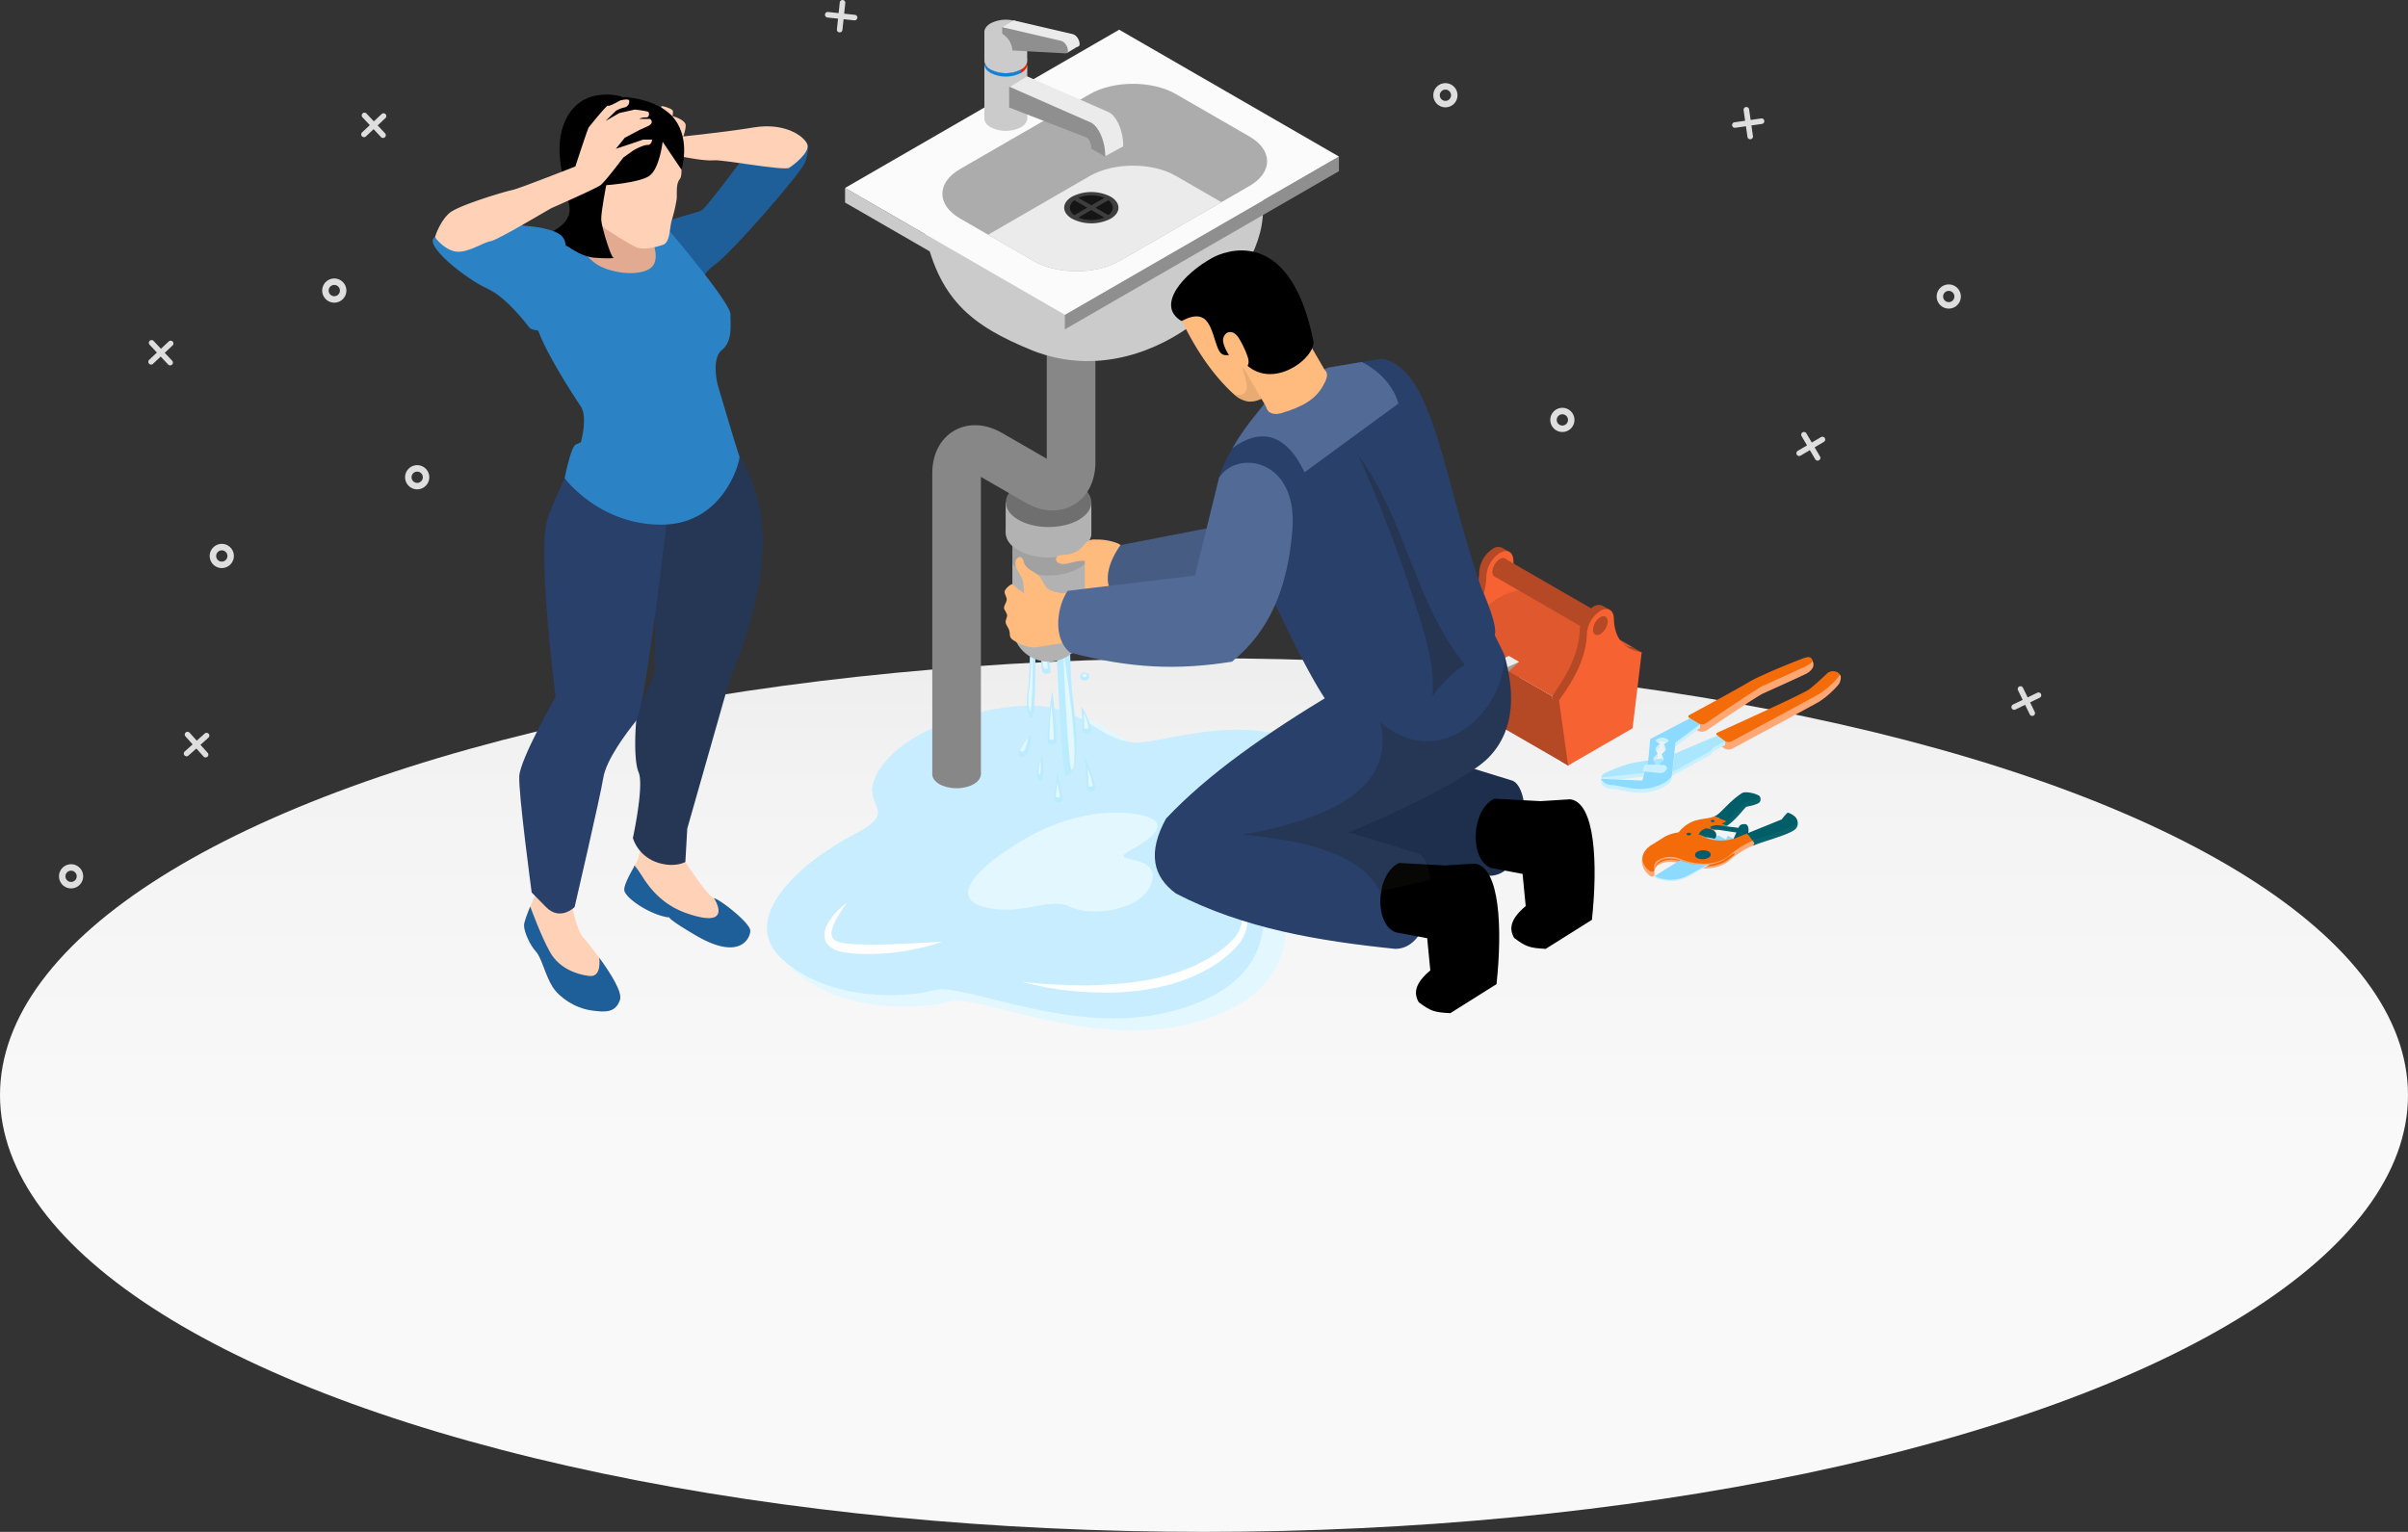 <svg xmlns="http://www.w3.org/2000/svg" xmlns:xlink="http://www.w3.org/1999/xlink" width="825.692" height="525.428" viewBox="0 0 825.692 525.428"><rect x="0" y="0" width="825.692" height="525.428" fill="#333333" stroke="none"/><defs><style>.a{fill:url(#a);}.b{fill:#b54825;}.c{fill:#f66232;}.d{fill:#e0592e;}.e{fill:#9d9d9c;}.f{fill:#878787;}.g{fill:#b2b2b2;}.h{fill:#c6c6c6;}.i{fill:#ededed;}.j{fill:#ffbb7d;}.k{fill:#e3f7ff;}.l{fill:#c7edff;}.m{fill:#fff;}.n{fill:#bbebff;}.ae,.o{opacity:0.1;}.p{fill:#706f6f;}.q{fill:#465c82;}.r{fill:#cbcbcb;}.s{fill:#8f8f8f;}.t{fill:#fbfbfb;}.u{fill:#acacac;}.v{fill:#ebebeb;}.w{fill:#e52205;}.x{fill:#3f3e3e;}.y{fill:#151515;}.z{fill:#1282d7;}.aa{fill:#1e2e4d;}.ab{fill:#29406a;}.ac,.ae,.af{fill:#1d1d1b;}.ac{opacity:0.3;}.ad{fill:#516a96;}.af{opacity:0.25;}.ag{fill:#005e69;}.ah{fill:#8cdaff;}.ai{fill:#ffa875;}.aj{fill:#09636f;}.ak{fill:#f46c0a;}.al{fill:#c9f0ff;}.am{fill:#abe6ff;}.an{fill:#1e5f99;}.ao{fill:#ffd1b6;}.ap{fill:#263756;}.aq{fill:#2b83c6;}.ar{fill:#e2ab91;}.as{fill:#dedede;}</style><linearGradient id="a" x1="0.5" y1="-0.227" x2="0.5" y2="0.559" gradientUnits="objectBoundingBox"><stop offset="0" stop-color="#e5e5e5"/><stop offset="0.476" stop-color="#f3f3f3"/><stop offset="1" stop-color="#f9f9f9"/></linearGradient></defs><g transform="translate(-547 -246.243)"><ellipse class="a" cx="412.846" cy="149.822" rx="412.846" ry="149.822" transform="translate(547 472.027)"/><g transform="translate(810 253)"><g transform="translate(234.679 180.844)"><path class="b" d="M308.64,64.054c.05.027.1.058.146.088l2.241,1.291-.953,1.656v0c.242,6.979,3.59,10.508,9.543,11.565l2.444,1.411-1.776,3.082-1.13-.653-2.667,22.188-19.651,14.167-2.444-1.41L291.26,95.031c5.953-7.933,9.3-15.323,9.543-22.587a10.25,10.25,0,0,1,4.635-8.029,3.349,3.349,0,0,1,3.132-.392l0-.008Z" transform="translate(-291.26 -63.788)"/><g transform="translate(2.444 1.408)"><path class="c" d="M306.074,64.788c2.56-1.48,4.635-.281,4.635,2.675.246,6.983,3.594,10.508,9.543,11.565l-3.128,26.027-22.1,12.756L291.9,95.4c5.953-7.933,9.3-15.323,9.543-22.587A10.237,10.237,0,0,1,306.074,64.788Z" transform="translate(-291.896 -64.154)"/><path class="b" d="M294.933,69.476c0,1.6,1.122,2.248,2.506,1.449a5.538,5.538,0,0,0,2.51-4.343c0-1.6-1.122-2.248-2.51-1.449A5.544,5.544,0,0,0,294.933,69.476Z" transform="translate(-283.261 -62.343)"/></g><path class="b" d="M291.9,72.284l.686,21,36.892,21.3L323.9,90.761Z" transform="translate(-289.451 -39.63)"/><path class="d" d="M320.252,69.016C308.811,64.243,299.959,72.8,291.9,85.389l32,18.479c9.532-11.561,19.013-19.148,28.356-16.373Z" transform="translate(-289.452 -52.735)"/><path class="b" d="M294.933,69.476c0,1.6,1.122,2.248,2.506,1.449a5.538,5.538,0,0,0,2.51-4.343c0-1.6-1.122-2.248-2.51-1.449A5.544,5.544,0,0,0,294.933,69.476Z" transform="translate(-280.816 -60.935)"/><rect class="b" width="7.093" height="39.777" transform="matrix(0.5, -0.866, 0.866, 0.5, 14.85, 10.166)"/><g transform="translate(34.448 19.888)"><path class="b" d="M317.6,69.23c.05.027.1.054.146.085l2.241,1.3-.953,1.656h0c.242,6.983,3.59,10.508,9.543,11.568l2.448,1.41-1.78,3.082-1.13-.653-2.667,22.188L305.8,124.028l-2.444-1.411-3.132-22.41c5.953-7.933,9.3-15.323,9.543-22.587a10.25,10.25,0,0,1,4.635-8.029,3.338,3.338,0,0,1,3.132-.392l0-.008Z" transform="translate(-300.223 -68.963)"/><g transform="translate(2.444 1.407)"><path class="c" d="M315.037,69.96c2.56-1.476,4.635-.277,4.635,2.679.246,6.979,3.594,10.508,9.547,11.565l-3.132,26.027-22.1,12.756-3.132-22.41c5.953-7.933,9.3-15.323,9.543-22.587A10.25,10.25,0,0,1,315.037,69.96Z" transform="translate(-300.859 -69.329)"/><path class="b" d="M303.9,74.651c0,1.6,1.122,2.248,2.506,1.449a5.538,5.538,0,0,0,2.51-4.343c0-1.6-1.122-2.248-2.51-1.449A5.544,5.544,0,0,0,303.9,74.651Z" transform="translate(-292.224 -67.517)"/></g></g><path class="e" d="M299.619,73.514l-4.352,3.931V75.479Z" transform="translate(-279.866 -36.133)"/><g transform="translate(15.962 41.007)"><path class="f" d="M297.084,74.763l.789,5.027-1.93-4.758Z" transform="translate(-293.907 -73.587)"/><path class="f" d="M296.554,74.457l.789,5.027-1.931-4.758Z" transform="translate(-295.413 -74.457)"/><path class="g" d="M297.344,79.285l2.036,1.176-1.93-4.758-2.036-1.176Z" transform="translate(-295.413 -74.259)"/></g><g transform="translate(15.401 37.38)"><path class="e" d="M300.524,74.048l-4.352,3.931V76.013Z" transform="translate(-292.697 -71.995)"/><path class="h" d="M295.267,75.991l3.475,2.053V76.078l-3.475-2.053Z" transform="translate(-295.267 -72.06)"/><path class="i" d="M298.742,77.532l4.352-1.965-3.475-2.053-4.352,1.965Z" transform="translate(-295.267 -73.514)"/></g></g><path class="j" d="M270.517,64.126a1.905,1.905,0,0,1,2.513,2.214q.225,4.295.45,8.594a4.319,4.319,0,0,1-.454,2.713A4.1,4.1,0,0,1,270.447,79a38.665,38.665,0,0,1-11.361.872q-.68-5.771-1.357-11.545a2.805,2.805,0,0,1,.411-2.306,2.722,2.722,0,0,1,1.633-.626Q265.124,64.608,270.517,64.126Z" transform="translate(-152.087 117.923)"/><g transform="translate(0 197.84)"><path class="k" d="M189.8,102.766c13.674,3.174,17.219,10.66,27.967,12.128S261.29,100.647,288.581,121s-27.388,34.668-25.253,47.077,1.713,32.551-31.83,41.25c-34.495,8.941-72.446-10.336-82.918-7.5s-36.593,3.939-52.978-10.542,6.112-34.282,24.841-44.061-1.383-9.275,10.324-24.726S176.131,99.592,189.8,102.766Z" transform="translate(-86.251 -62.862)"/><path class="l" d="M186.382,102.176c13.368,3.1,16.837,10.421,27.345,11.858s42.56-13.932,69.247,5.973-26.781,33.9-24.692,46.037,1.671,31.833-31.129,40.337c-33.731,8.744-70.842-10.106-81.084-7.331s-35.783,3.851-51.807-10.309,5.979-33.525,24.292-43.087-1.349-9.069,10.1-24.177S173.011,99.071,186.382,102.176Z" transform="translate(-88.719 -64.03)"/><g transform="translate(19.68 56.082)"><path class="m" d="M103.066,123.739a42.165,42.165,0,0,0-3.732,5.688c-1.022,1.9-1.937,4.111-1.583,5.712.346,1.458,2.05,2.235,4.117,2.52a48.365,48.365,0,0,0,6.567.461c4.478.152,8.993-.03,13.523-.2l13.686-.719a79.876,79.876,0,0,1-27.3,4.2,44.655,44.655,0,0,1-7.083-.7,7.313,7.313,0,0,1-1.85-.537,6.571,6.571,0,0,1-1.831-.919,5.079,5.079,0,0,1-2.359-3.729c-.191-3.026,1.41-5.1,2.777-6.974A28.283,28.283,0,0,1,103.066,123.739Z" transform="translate(-95.21 -74.867)"/><path class="m" d="M149.082,107.62a41.918,41.918,0,0,1,13.468,2.65,13.414,13.414,0,0,1,6.155,4.266,6.1,6.1,0,0,1,.919,2.116,6.251,6.251,0,0,1-.185,2.359,10.376,10.376,0,0,1-1.937,3.5c-3.2,3.751-7.037,6.258-10.948,8.629a73.041,73.041,0,0,1-12.328,5.83L155.137,129c3.5-2.7,7.192-5.373,9.805-8.55a7.452,7.452,0,0,0,1.413-2.316c.224-.394.024-.637.143-.967-.2-.3-.1-.631-.406-.964-.843-1.41-2.756-2.6-4.609-3.614A93.18,93.18,0,0,0,149.082,107.62Z" transform="translate(4.387 -107.62)"/><path class="m" d="M117.571,154.918c4.269.47,8.523.879,12.792,1,4.257.215,8.514.315,12.752.124,8.459-.352,16.937-1.155,24.965-3.547a54.146,54.146,0,0,0,5.921-2l2.886-1.185c.952-.415,1.825-.976,2.753-1.437a38.742,38.742,0,0,0,9.969-7.186c2.747-2.817,4.445-6.943,2.292-10.515-1.771-3.644-5.461-6.246-9.108-8.377a24.838,24.838,0,0,1,5.776,2.929,15.989,15.989,0,0,1,4.733,4.657,11.253,11.253,0,0,1,1.361,3.217,9.886,9.886,0,0,1-.049,3.56,13.533,13.533,0,0,1-3.087,6.17c-5.961,6.831-14.187,10.8-22.546,13.329a84.95,84.95,0,0,1-25.863,2.9A107.634,107.634,0,0,1,117.571,154.918Z" transform="translate(-49.773 -78.831)"/></g><g transform="translate(86.123 0)"><path class="n" d="M119.715,89.123s-.467,27.282-1.276,32.375-.127,8.853,1.276,9.1,1.358-17.7,1.358-17.7l-.182-22.919Z" transform="translate(-115.155 -89.123)"/><path class="k" d="M118.952,121.925c-.509-.864-1.046-3.469-.337-7.926.476-3,.831-13.377,1.046-21.612l.1,12.9C119.782,112.2,119.485,119.8,118.952,121.925Z" transform="translate(-114.789 -82.489)"/><path class="n" d="M126.133,89.413s.6,27.26,1.273,32.375c3.629,27.421-.7,27.918-2.1,28.17s-2.932-35.386-2.932-35.386L121.188,90.8Z" transform="translate(-108.866 -88.534)"/><path class="k" d="M124.99,136.366c-.9-3.262-2.013-22.521-2.526-34.537l-.24-6.643S128.574,134.7,124.99,136.366Z" transform="translate(-106.759 -76.803)"/><path class="n" d="M121.065,107s-3.332,7.337-.976,8.708S121.065,107,121.065,107Z" transform="translate(-112.812 -52.804)"/><path class="k" d="M119.848,112.517c-.706-.594-.424-2.653.215-4.772A13.7,13.7,0,0,1,119.848,112.517Z" transform="translate(-112.429 -51.284)"/><path class="n" d="M121.922,91.782c.07-1.516-2.932,11.749-2,17.588.243,1.507,3.229,1.471,2.993,0A85.611,85.611,0,0,1,121.922,91.782Z" transform="translate(-111.798 -83.963)"/><path class="k" d="M121.025,104.4c-.409,0-.873-.173-.925-.491-.406-2.526-.036-6.57.485-10.109a86.857,86.857,0,0,0,1.028,10.348c-.064.155-.264.252-.588.252Z" transform="translate(-111.429 -79.609)"/><path class="n" d="M117.227,110.791c-.685,1.437,2.256,1.931,2.886.612a15.481,15.481,0,0,0,1.489-6.325C121.638,103.557,118.1,108.966,117.227,110.791Z" transform="translate(-117.124 -57.243)"/><path class="k" d="M118.051,109.9a1.018,1.018,0,0,1-.746-.23,34.109,34.109,0,0,1,2.871-4.59,14.722,14.722,0,0,1-1.3,4.481c-.115.237-.5.34-.825.34Z" transform="translate(-116.757 -56.703)"/><path class="n" d="M121.188,118.208c0,1.525,2.993,1.531,2.993,0l-1.81-9.032C122.37,107.651,121.188,118.208,121.188,118.208Z" transform="translate(-108.866 -48.682)"/><path class="k" d="M122.119,115.286c-.194,0-.749-.073-.749-.4.155-1.352.358-3.111.549-4.712l.961,4.857c-.015.133-.479.252-.761.252Z" transform="translate(-108.497 -46.342)"/><path class="n" d="M124.258,101.837a49.938,49.938,0,0,1,.437,7.847c-.036,1.522,2.956,1.531,2.993,0C127.748,107.055,124.055,100.354,124.258,101.837Z" transform="translate(-102.644 -63.719)"/><path class="k" d="M125.391,107.71a.988.988,0,0,1-.661-.206c0-1.792-.064-3.514-.194-5.194a14.394,14.394,0,0,1,1.628,4.985c-.006.3-.479.415-.773.415Z" transform="translate(-102.063 -62.327)"/><path class="n" d="M122.125,100.04c-.188-1.519-1.84,11.224-1.634,16.87.058,1.528,3.05,1.522,2.993,0Q123.174,108.441,122.125,100.04Z" transform="translate(-110.319 -67.194)"/><path class="k" d="M121.462,113.321c-.3,0-.779-.118-.788-.424a90.606,90.606,0,0,1,.725-11.5c.37,3.848.631,7.716.77,11.558A.743.743,0,0,1,121.462,113.321Z" transform="translate(-109.947 -64.191)"/><path class="n" d="M124.655,107.346c.294,1.395.81,9.442.749,10.861-.067,1.516,2.926,1.531,2.99,0C128.463,116.579,124.316,105.749,124.655,107.346Z" transform="translate(-101.861 -52.419)"/><path class="k" d="M125.955,114.872a.94.94,0,0,1-.649-.2c.006-.888-.139-3.584-.324-6.134a34.455,34.455,0,0,1,1.765,5.909c-.012.312-.491.424-.791.424Z" transform="translate(-101.157 -49.672)"/><path class="n" d="M124.148,98.882v.376c0,1.525,2.993,1.528,2.993,0v-.376C127.141,97.357,124.148,97.354,124.148,98.882Z" transform="translate(-102.852 -71.619)"/><path class="k" d="M125.144,99.029c-.194,0-.749-.073-.749-.4v-.373c0-.324.552-.4.749-.4s.749.073.749.4v.373c0,.282-.467.4-.749.4Z" transform="translate(-102.35 -71.366)"/></g><path class="k" d="M130.944,122.616c-14.22,8.208-26.985,19.7-14.268,23.264s22.794-3.56,29.722,0,25.478,1.47,28.17-8.7-16.752-5.694-7.028-10.927,12.219-9.79,3.623-11.755S147.6,113,130.944,122.616Z" transform="translate(-42.52 -39.464)"/></g><g transform="translate(56.675 105.631)"><g transform="translate(25.227 51.454)"><rect class="g" width="24.845" height="41.436" transform="translate(2.237 9.258)"/><ellipse class="g" cx="14.656" cy="8.462" rx="14.656" ry="8.462" transform="translate(0 10.45)"/><rect class="g" width="29.312" height="10.45" transform="translate(0 8.462)"/><circle class="g" cx="12.424" cy="12.424" r="12.424" transform="translate(2.232 38.259)"/><path class="o" d="M276.934,61.414v14.9a10.254,10.254,0,0,1-2.064,1.522c-5.73,3.317-15,3.317-20.716,0a11.411,11.411,0,0,1-2.064-1.5V61.414Z" transform="translate(-249.854 -46.778)"/><path class="g" d="M280.822,70.257V59.807H251.509v10.45c0,2.168,1.43,4.331,4.293,5.984,5.723,3.305,15,3.305,20.727,0C279.389,74.588,280.822,72.425,280.822,70.257Z" transform="translate(-251.509 -51.347)"/><ellipse class="p" cx="14.656" cy="8.462" rx="14.656" ry="8.462"/></g><path class="f" d="M261.621,197.425H244.945l0-103.255c0-6.538,2.74-11.872,7.518-14.628s10.765-2.471,16.43.8l15.312,8.84V44.218h16.672V90.407c0,6.538-2.74,11.868-7.521,14.628s-10.765,2.467-16.43-.8L261.621,95.4Z" transform="translate(-244.945 -44.218)"/><ellipse class="f" cx="8.322" cy="4.805" rx="8.322" ry="4.805" transform="translate(0.001 148.361)"/></g><path class="j" d="M276.863,70.469c1.48-.669,2.8-2.2,2.41-3.774a3.842,3.842,0,0,0-2.318-2.318,19.11,19.11,0,0,0-7.152-1.234,5.21,5.21,0,0,0-2.5.307,7.25,7.25,0,0,0-1.976,1.887,9.247,9.247,0,0,1-6.491,3.04c-1.072.035-2.467.081-2.8,1.107a1.5,1.5,0,0,0,.653,1.607,3.055,3.055,0,0,0,1.776.43c1.76-.027,3.436-.753,5.177-1C268.058,69.885,272.8,72.306,276.863,70.469Z" transform="translate(-156.877 115.173)"/><path class="q" d="M331.772,49.95,306.74,94.4l-41.773,8.1c-3.651,5.1-7.168,13.505-1.018,18.356,21.05,5.527,36.089-.3,54.514-3.225,13.113-10.669,25.3-15.562,35.155-32.688Z" transform="translate(-143.762 77.711)"/><path class="j" d="M254.258,64.753c-.811-.311-1.641.53-1.826,1.38-.45,2.068,1.257,3.9,2.164,5.807.98,2.072.307,5,1.241,7.095,1.641,3.7,6.891,5.338,10.8,4.3.5-2.164,3.432-4.178,2.959-6.345-1.4.553-5.876-.742-6.733-1.983s-1.353-2.733-2.406-3.813c-1.56-1.607-4.239-2.195-5.027-4.293C255.135,66.11,255.054,65.053,254.258,64.753Z" transform="translate(-167.19 119.613)"/><path class="j" d="M254.2,86.119c1.86,1.418,5.815,3.025,8.129,2.663l10.757-1.68c1.234-.192,2.613-.477,3.29-1.526.692-1.065.365-2.464.012-3.682l-2.064-7.183a4.006,4.006,0,0,0-1.245-2.275c-1.034-.749-2.456-.361-3.7-.081-5.577,1.257-11.123-1.23-15.177-5.258-.876.211-2.617,1.749-2.652,2.652s.869,2.006.7,2.89c-.223,1.191-1.353,2.294-.7,3.317a9.465,9.465,0,0,1,.822,1.653c.135.357-.15.972-.4,1.91-.346,1.264.588,2.006,1.061,3.228C253.6,84.243,252.925,85.146,254.2,86.119Z" transform="translate(-170.065 126.469)"/><g transform="translate(26.77 0)"><path class="r" d="M360.53,37.876c0,26.154-40.009,63.3-78.942,47.961-21.331-8.644-32.492-17.745-37.415-42.415V32.349H360.53Z" transform="translate(-217.235 27.666)"/><path class="r" d="M237.164,36.76l75.355,43.505V75.253L237.164,31.747Z" transform="translate(-237.164 25.955)"/><path class="s" d="M256.771,83.214l94-54.267V33.96l-94,54.267Z" transform="translate(-181.416 17.994)"/><path class="t" d="M312.518,115.4l93.994-54.269L331.158,17.627,237.164,71.9Z" transform="translate(-237.164 -14.195)"/><path class="u" d="M251.953,68.674l9.585,5.542,15.608,9.013c8.125,4.689,21.311,4.689,29.455,0l34.928-20.17,9.585-5.542c8.125-4.689,8.125-12.3,0-17.007L325.922,25.975c-8.144-4.693-21.33-4.693-29.478,0l-44.49,25.689C243.809,56.372,243.809,63.982,251.953,68.674Z" transform="translate(-212.482 -0.466)"/><path class="v" d="M249.928,53.449l15.608,9.013c8.125,4.689,21.311,4.689,29.455,0l34.928-20.17-15.608-9.013c-8.144-4.693-21.331-4.693-29.478,0Z" transform="translate(-200.872 20.302)"/><path class="r" d="M251.746,25.69c-2.871,1.656-2.871,4.343,0,6a11.488,11.488,0,0,0,10.392,0c2.867-1.656,2.867-4.343,0-6A11.488,11.488,0,0,0,251.746,25.69Z" transform="translate(-201.825 5.2)"/><rect class="r" width="14.697" height="18.214" transform="translate(47.768 15.674)"/><path class="w" d="M249.615,23.285a3.954,3.954,0,0,0,2.068,2.4,11.48,11.48,0,0,0,10.4,0v1.161c1.68-.976,2.383-2.306,2.068-3.563a4.07,4.07,0,0,0-2.068-2.437,11.456,11.456,0,0,0-10.4,0A4.005,4.005,0,0,0,249.615,23.285Z" transform="translate(-201.762 -8.583)"/><path class="r" d="M249.67,24.132a3.954,3.954,0,0,0,2.068,2.4,11.48,11.48,0,0,0,10.4,0,4.019,4.019,0,0,0,2.068-2.4c.315-1.276-.369-2.6-2.068-3.582a11.456,11.456,0,0,0-10.4,0C250.039,21.53,249.355,22.856,249.67,24.132Z" transform="translate(-201.817 -9.431)"/><path class="r" d="M251.746,17.976c-2.871,1.656-2.871,4.343,0,6a11.488,11.488,0,0,0,10.392,0c2.867-1.656,2.867-4.343,0-6A11.488,11.488,0,0,0,251.746,17.976Z" transform="translate(-201.825 -16.734)"/><rect class="r" width="14.675" height="9.308" transform="translate(47.768 4.497)"/><g transform="translate(56.263 19.425)"><path class="v" d="M257.968,21.788,285.882,34.06c1.322.584,2.625,2.179,3.582,4.389a17.9,17.9,0,0,1,1.445,7.2l0,.169-6.161,3.359c0-.815-2.967-4.412-3.3-5.15s-.215-3.405-.665-3.582l-22.81-11.5L251.8,25.562Z" transform="translate(-251.803 -21.788)"/><path class="s" d="M251.8,22.706l27.918,12.276c1.322.58,2.621,2.175,3.582,4.385a17.964,17.964,0,0,1,1.441,7.2l0,.169L280,43.994a6.137,6.137,0,0,0-.526-2.441,2.679,2.679,0,0,0-1.23-1.434L251.8,29.866Z" transform="translate(-251.803 -19.178)"/></g><g transform="translate(75.135 59.106)"><path class="x" d="M259.44,33.686c-3.636,2.1-3.636,5.5,0,7.6a14.549,14.549,0,0,0,13.163,0c3.636-2.1,3.636-5.5,0-7.6A14.549,14.549,0,0,0,259.44,33.686Z" transform="translate(-256.714 -32.113)"/><g transform="translate(1.951 1.127)"><path class="y" d="M259.495,35.416l4.466-2.575c2.014,1.522,2.014,3.632,0,5.154Z" transform="translate(-250.755 -31.168)"/><path class="y" d="M262.44,35.854l-4.466-2.575a11.845,11.845,0,0,1,8.928,0Z" transform="translate(-255.08 -32.406)"/><path class="y" d="M262.44,33.719,266.9,36.3a11.881,11.881,0,0,1-8.928,0Z" transform="translate(-255.08 -28.672)"/><path class="y" d="M263.2,35.416l-4.466,2.579c-2.014-1.522-2.014-3.632,0-5.154Z" transform="translate(-257.221 -31.168)"/></g></g><g transform="translate(53.876 0.258)"><path class="v" d="M255.727,24.784l18.3,1c.457.027.753-.331.753-.915a3.89,3.89,0,0,0-.738-2.118,2.984,2.984,0,0,0-1.618-1.264l-20.2-4.685v2.256A7.24,7.24,0,0,1,255.727,24.784Z" transform="translate(-248.225 -16.801)"/><path class="v" d="M273.459,27.918l4.154-2.519L255.18,16.8l-4,2.306Z" transform="translate(-251.181 -16.801)"/><path class="s" d="M254.683,25.384l18.3,1c.461.027.753-.331.753-.911A3.916,3.916,0,0,0,273,23.35a3,3,0,0,0-1.618-1.264l-20.2-4.685v2.256A7.226,7.226,0,0,1,254.683,25.384Z" transform="translate(-251.182 -15.095)"/></g><path class="z" d="M251.737,24.122a11.456,11.456,0,0,0,10.4,0V22.961a11.48,11.48,0,0,1-10.4,0,3.954,3.954,0,0,1-2.068-2.4C249.354,21.816,250.057,23.146,251.737,24.122Z" transform="translate(-201.816 -5.857)"/></g><g transform="translate(132.977 79.145)"><path class="aa" d="M278.318,103.665c23.11,11.949,48.714,16.234,75.11,18.967,14.117,0,15.077-30.212,7.825-32.676l-23.34-7.195L273.952,99.418A19.909,19.909,0,0,0,278.318,103.665Z" transform="translate(-238.771 91.859)"/><path d="M299.861,86.251l15.854.857,10.085-.642c8.628,1.068,9.531,22.161,7.479,41.343l-15.854,9.962c-5.4-.288-6.753-.676-10.815-3.747-1.714-3-1.518-6.334,3.963-10.927L309.5,112.063l-10.842-2.033C291.291,107.243,291.721,90.106,299.861,86.251Z" transform="translate(-183.393 101.782)"/><path class="ab" d="M379.168,113.927c-9.67,9.754-47.792,25.593-47.792,25.593l23.637,7.275c2.314.792,3.793,4.439,4.27,9.024,1.022,9.716-2.5,23.66-12.087,23.66-26.408-2.733-52-7.006-75.118-18.967-8.025-5.815-9.774-14.132-3.44-25.7,14.32-15.258,34.475-29.263,56.924-42.792,0,0,55.824-22.695,55.8-20.254,0,.334,3.205,6.353,3.413,7.249l.019.019C386.213,84.891,390.986,101.963,379.168,113.927Z" transform="translate(-264.798 60.074)"/><g transform="translate(5.59)"><path class="ab" d="M365.7,141.692c-4.335,12.218-26.3,22.341-40.551,27.138-.715.177-1.4.407-2.041.561-4.643,1.3-8.6,1.353-10.915-.254a4.215,4.215,0,0,1-.972-.765c-5.354-5.335-14.662-24-23.283-42.5-1.71-3.67-3.394-7.345-5-10.915l-2.014,1.66c-3.14-6.864-6.43-11.837-9.132-16.938-3.421-6.48-.461-14.359,3.978-22.038l1.53-2.525c3.751-5.992,7.245-9.743,10.1-13.594,6.376-4.566,20.992-11.449,20.992-11.449s6.222-1.072,11.73-1.991c2.833-.434,5.511-.869,7.014-1.1,17.729,3.647,20.662,40.474,34.075,78.861C362.359,128.405,366.745,138.633,365.7,141.692Z" transform="translate(-254.736 -9.845)"/><path class="ac" d="M303.722,110.583c2.783,8.9,5.346,18.11,4.635,27.407a45.124,45.124,0,0,1,11.038-10.75c-17.045-20.777-20.427-49.983-36.412-71.582A504.524,504.524,0,0,1,303.722,110.583Z" transform="translate(-218.682 14.796)"/><path class="ad" d="M328.626,61.559,296.442,85.126c-6.48-13.621-15.254-15.25-24.716-8.29l1.53-2.525c3.751-5.992,7.245-9.743,10.1-13.594,6.376-4.566,20.992-11.449,20.992-11.449s6.222-1.072,11.73-1.991C322.123,50.336,327,55.54,328.626,61.559Z" transform="translate(-250.692 -9.034)"/><path class="j" d="M299.249,54.052a58.811,58.811,0,0,1,4.1,9.312,19.818,19.818,0,0,1,.692,10.046,15.039,15.039,0,0,1-6.391,9.151,13.92,13.92,0,0,1-3.205,1.587,8.236,8.236,0,0,1-3.521.515,9.144,9.144,0,0,1-4.893-2.5l-.008-.012c-.319-.277-.626-.557-.926-.849-6.941-6.614-12.195-14.831-16.48-23.414a17.068,17.068,0,0,1-1.553-3.97c-.869-4.116,1.353-8.459,4.708-11.007s7.633-3.57,11.834-3.928a10.738,10.738,0,0,1,3.455.127c1.072.261,2.049.811,3.1,1.161C291.447,40.7,296.927,49.509,299.249,54.052Z" transform="translate(-264.491 -32.839)"/><path class="ae" d="M280.09,52.589c1.03,1.764,2.014,3.559,3,5.354a3.331,3.331,0,0,1,.473,1.222,1.7,1.7,0,0,1-.081.7,13.922,13.922,0,0,1-3.205,1.587,8.236,8.236,0,0,1-3.521.515,9.144,9.144,0,0,1-4.893-2.5l-.008-.012c5.311,1.311,5.869-2.76,1.241-12.56C276.22,50.925,277.519,48.173,280.09,52.589Z" transform="translate(-250.325 -10.138)"/><path class="j" d="M291.494,41.726,270.98,53.64,286.4,80.19l19.613-13.464Z" transform="translate(-252.812 -24.817)"/><path class="j" d="M290.482,47.8c5.362-.015,6.468,1.568,3.8,6.219s-6.9,7.114-14.074,9.274c-5.139,1.545-6.941-2.394-4.27-7.049S285.12,47.81,290.482,47.8Z" transform="translate(-242.204 -7.553)"/><path d="M282.335,71c1.972,4.716,5.335.027,7.721,3.282,9.351,12.768,26.185-.05,24.955-6.065-8.29-40.628-31.415-30.089-34.394-28.483-10.12,5.458-19.809,16.538-10.784,21.811C279.664,56.264,279.918,65.215,282.335,71Z" transform="translate(-266.252 -37.327)"/><path class="j" d="M272.08,44.937a3.206,3.206,0,0,0-1.1,3.386,12.659,12.659,0,0,0,1.868,4.066,11.68,11.68,0,0,0,3.69,4.27,2.216,2.216,0,0,0,1.5.384,2.114,2.114,0,0,0,1.549-1.737,4.668,4.668,0,0,0-.331-2.291A30.393,30.393,0,0,0,276.45,47a5.68,5.68,0,0,0-1.729-1.975A2.562,2.562,0,0,0,272.08,44.937Z" transform="translate(-253.05 -16.614)"/></g><path d="M291.35,91.99l15.854.857,10.085-.638c8.628,1.068,9.532,22.157,7.479,41.343l-15.85,9.962c-5.4-.288-6.757-.676-10.819-3.751-1.714-3-1.518-6.33,3.963-10.923l-1.072-11.034-10.842-2.037C282.78,112.986,283.21,95.849,291.35,91.99Z" transform="translate(-207.593 118.1)"/><path class="af" d="M356.791,108.429C347.121,118.183,309,134.022,309,134.022l23.637,7.275c2.314.792,3.793,4.439,4.27,9.024l-17.3,3.9c-6.315-12.756-25.8-17.464-46.939-19.443,32.6-5.753,52.212-17.426,47.085-38.56,20.385,17.568,42.311-3.586,42.646-22.7l.019.019C363.836,79.392,368.609,96.465,356.791,108.429Z" transform="translate(-242.421 65.572)"/></g><path class="ad" d="M311.337,61.4l-8.279,33.545-43.6,5.258c-3.651,5.1-5.342,16.353.807,21.2,21.05,5.527,37.081,6.026,55.506,3.105,13.113-10.669,19.1-25.5,20.708-45.19C338.471,54.911,317.567,51.618,311.337,61.4Z" transform="translate(-156.323 95.687)"/></g><g transform="translate(1110 518)"><g transform="translate(0 1.067)"><path class="ag" d="M348.723,181.942l2.053-4.479a1.731,1.731,0,0,1,1.542-.712c.948-.014,1.658.46,1.51,1.006l-.865,3.147Z" transform="translate(-317.298 -165.21)"/><path class="ah" d="M362.7,180.694s1.133-1.045.086-1.6l-1.679-.89-.652,1.3-2.692-1.427-1.207,1.168a20.9,20.9,0,0,0-2.895-.523c-.273.09.5,1.191.5,1.191s-3.105.153-3.3.176.56.927.56.927Z" transform="translate(-331.534 -163.474)"/><g transform="translate(0 7.172)"><path class="ai" d="M384.261,182.151a33.861,33.861,0,0,0-7.744,5.059c-2.063,1.718-5.538,2.685-9.046,2.516A21.649,21.649,0,0,1,360,188.1l-.231-.1a8.438,8.438,0,0,0-7.159.467,2.7,2.7,0,0,0-1.5,2.238l.039,1.325c.014.43-.923.65-1.387.328-3.778-2.629-4.086-7.883.116-10.512l4.548-1.138c3.646-2.282,9.7-2.446,13.342-.365,3.094,1.767,8.026,1.952,11.751.442l7.852-3.619c.768.828.206,2.775-.062,3.683A21.183,21.183,0,0,1,384.261,182.151Z" transform="translate(-346.827 -171.832)"/><path class="aj" d="M356.274,179.046c-1.653,1.982-10.826,4.262-14.789,5.878.634-.789.68-.851-.09-1.679l10.1-5.653s3.7-2.655,4.014-2.729A2.787,2.787,0,0,1,356.274,179.046Z" transform="translate(-303.448 -174.861)"/></g><g transform="translate(12.227)"><path class="ak" d="M367.877,177.777c-2.067,1.094-4.125.585-7.536,2.592-1.015.6-1.97,4.245-5.281,3.873-2.113-.238-5.3-1.246-.95-4.969,3.963-3.39,7.619-2.439,10.523-3.677,1.387.509,2.844,1.064,4.192,1.614A10.8,10.8,0,0,1,367.877,177.777Z" transform="translate(-351.939 -166.725)"/><path class="aj" d="M362.4,174.036c-.562.851-3.788,1.475-4.465,1.6-.622.12-3.376,4.329-6.812,6.6-1.348-.55-2.8-1.105-4.192-1.614a5.743,5.743,0,0,0,.828-.43c1.6-1,8.389-8.183,13.518-8.437C362.874,171.682,362.955,173.187,362.4,174.036Z" transform="translate(-334.233 -171.76)"/></g><path class="ag" d="M357.42,178.177c-.3.19-.294.476.019.643a1.226,1.226,0,0,0,1.112-.042.34.34,0,0,0-.021-.643A1.221,1.221,0,0,0,357.42,178.177Z" transform="translate(-341.818 -163.542)"/><path class="ag" d="M354.795,176.221a.985.985,0,0,0-.888.032c-.243.153-.236.382.014.513a.983.983,0,0,0,.89-.032A.271.271,0,0,0,354.795,176.221Z" transform="translate(-330.014 -166.023)"/></g><g transform="translate(18.408 12.328)"><path class="aj" d="M359.691,180.6s2.046-1.822-.2-3.015-6.007-.587-5.517-.018-1.17.939-.13.865a10.432,10.432,0,0,1,4.548,2C358.674,180.891,359.691,180.6,359.691,180.6Z" transform="translate(-353.441 -176.28)"/><path class="ag" d="M359.716,180.33s2.046-1.82-.2-3.013-6.007-.587-5.517-.021-1.17.941-.129.865a10.415,10.415,0,0,1,4.55,2C358.7,180.624,359.716,180.33,359.716,180.33Z" transform="translate(-353.519 -176.63)"/></g><g transform="translate(23.417 11.154)"><path class="aj" d="M359.743,178.663l-10.549-1.6-.162-.661,11.8.927S362.782,178.628,359.743,178.663Z" transform="translate(-349.033 -175.752)"/><path class="ag" d="M359.73,178.374l-10.549-1.6,1.563-.652,9.575,1.232S362.769,178.339,359.73,178.374Z" transform="translate(-349.182 -176.122)"/></g><g transform="translate(0.212 0)"><path class="ag" d="M348.715,181.235l2.053-4.479a1.738,1.738,0,0,1,1.542-.71c1.609-.335,1.741,1.824,1.591,2.37l-.946,1.78Z" transform="translate(-317.593 -165.114)"/><path class="ah" d="M362.735,180.3s1.133-1.047.086-1.6l-1.679-.893-.652,1.3L357.8,177.68l-1.207,1.17a20.937,20.937,0,0,0-2.9-.525c-.273.09.5,1.193.5,1.193s-3.105.153-3.3.173.56.93.56.93Z" transform="translate(-331.879 -162.924)"/><g transform="translate(0 6.98)"><path class="ak" d="M385.252,180.451a33.876,33.876,0,0,0-7.746,5.059c-2.063,1.716-5.536,2.685-9.046,2.516a21.662,21.662,0,0,1-7.473-1.623l-.231-.1a8.431,8.431,0,0,0-7.159.467,2.692,2.692,0,0,0-1.5,2.238l.039,1.325c.012.43-.925.65-1.39.326-3.776-2.629-3.457-6.565.745-9.194l3.919-2.453c3.647-2.282,9.7-2.449,13.344-.365,3.091,1.767,8.024,1.952,11.749.439l3.371-1.367a22.936,22.936,0,0,1,1.975,2.472C385.638,180.28,385.434,180.368,385.252,180.451Z" transform="translate(-348.118 -170.55)"/><path class="ag" d="M358.3,178.081c-1.653,1.984-10.826,4.264-14.792,5.878a22.933,22.933,0,0,0-1.975-2.472l11.982-4.858a16.439,16.439,0,0,1,2.014-2.31C355.851,174.245,360.048,175.991,358.3,178.081Z" transform="translate(-305.778 -174.317)"/></g><g transform="translate(11.925)"><path class="ak" d="M367.917,177.053c-2.07,1.094-4.127.583-7.536,2.592-1.015.6-1.97,4.245-5.283,3.873-2.111-.238-5.3-1.246-.95-4.969,3.966-3.392,7.619-2.442,10.525-3.679,1.385.511,2.844,1.066,4.19,1.616Q368.4,176.8,367.917,177.053Z" transform="translate(-351.978 -166.611)"/><path class="ag" d="M362.549,172.965c-.559.851-3.787,1.473-4.465,1.6-.622.12-3.374,4.326-6.812,6.6-1.346-.55-2.8-1.105-4.19-1.616a5.853,5.853,0,0,0,.828-.428c1.6-1,4.837-5.152,8.7-7.566C357.966,170.71,363.111,172.114,362.549,172.965Z" transform="translate(-334.387 -171.298)"/></g><path class="ag" d="M357.457,177.452c-.3.187-.294.476.019.641a1.225,1.225,0,0,0,1.112-.042.338.338,0,0,0-.018-.641A1.226,1.226,0,0,0,357.457,177.452Z" transform="translate(-342.158 -163.426)"/><path class="ag" d="M354.833,175.5a.983.983,0,0,0-.89.032.271.271,0,0,0,.016.513.983.983,0,0,0,.89-.032C355.09,175.858,355.083,175.629,354.833,175.5Z" transform="translate(-330.352 -165.908)"/><path class="ag" d="M358.855,180.277a4.177,4.177,0,0,0-3.774.143,1.15,1.15,0,0,0,.065,2.178,4.177,4.177,0,0,0,3.774-.141A1.152,1.152,0,0,0,358.855,180.277Z" transform="translate(-336.302 -160.018)"/></g><path class="ak" d="M378.145,180.373c.257.529-1.163,1.36-1.882,1.958-2.063,1.718-5.538,2.685-9.046,2.518a21.7,21.7,0,0,1-7.473-1.623l-.231-.1a8.429,8.429,0,0,0-7.159.467,4.609,4.609,0,0,0-1.575,1.97s.569-4.729,7.933-3.043c2.62.6,5.346,2.3,10.535,1.773a17.5,17.5,0,0,0,4.763-1.378C374.873,182.442,377.97,180.012,378.145,180.373Z" transform="translate(-346.383 -159.438)"/><g transform="translate(4.311 23.277)"><path class="al" d="M373.447,182.018c-.275.049-.444.072-.444.072-.2.021-.4.037-.587.049a17.332,17.332,0,0,1-2.569,0l-1.156.287-14.172,3.519-.069.52a12.845,12.845,0,0,0,11.786-.382c2.569-1.4,4.613-2.56,6.127-3.438C372.76,182.42,373.123,182.21,373.447,182.018Z" transform="translate(-354.449 -180.508)"/><path class="ah" d="M372.792,183a17.33,17.33,0,0,1-2.569,0,27.707,27.707,0,0,1-6.636-1.635l-.384.243-8.308,5.2a12.843,12.843,0,0,0,11.783-.379c2.086-1.138,3.82-2.113,5.21-2.911C372.209,183.333,372.51,183.157,372.792,183Z" transform="translate(-354.826 -181.365)"/></g></g><g transform="translate(1095.94 471.621)"><path class="ai" d="M297.556,228.153l-2.922-2.2s29.8-13.4,32.231-15.2c1.7-1.256,4.678-4.045,6.318-5.612.628-.6,1.625-1.91,2.684-1.541.009,0,.058-1.288,1.457-.648.931.427.253,2.823-.25,3.4a31.688,31.688,0,0,1-6.5,5.841c-2.925,1.707-23.909,12.968-29.937,16.2A2.865,2.865,0,0,1,297.556,228.153Z" transform="translate(-255.525 -197.016)"/><path class="ai" d="M301.386,225.226l-3.533-2.131s16.832-9.078,21.217-11.718,17.838-7.912,18.818-8.22,2.419-2.8,3.062-1.736c1.172,1.936-.707,3.617-1.919,4.286s-12.843,5.914-15.085,6.923c-1.826.82-14.462,9.36-19.1,12.506A3.211,3.211,0,0,1,301.386,225.226Z" transform="translate(-268.421 -200.105)"/><g transform="translate(0 20.603)"><path class="al" d="M308.286,225.73l16.687-1.82,8.039-.25,12.686-7.007s.887-.965.989-1.128,4.056-2.236,4.056-2.236l.331-3.213-21.447,9.081s-9.368,1.125-12.43,2.053-8.589,2.655-8.889,3.187A1.909,1.909,0,0,0,308.286,225.73Z" transform="translate(-308.169 -203.699)"/><path class="am" d="M307.216,225.271l16.687-1.82,8.04-.25,12.686-7.007s.887-.962.989-1.128,7.135-3.943,7.135-3.943L350,209.616,328.558,218.7s-9.368,1.125-12.43,2.053-8.237,3.056-8.537,3.585A3.249,3.249,0,0,0,307.216,225.271Z" transform="translate(-307.075 -204.574)"/><path class="al" d="M345.09,210.055l.02-1.332-16.539,5.408s-1.233,9.456-1.495,9.6a57.139,57.139,0,0,0-1.753,5.612l-14.067-1.907-.023,1.335s.486,1.966,3.748,2.131,8.769,2.442,14.707.547,5.8-4.37,5.8-4.37l1.16-10.77Zm-10.729,5.623c.038.238-1.643-.157-1.643-.157l-.023,1.335s.794,1.349.689,1.809c-.07.32-1.439.291-1.439.291l-.023,1.332s.791,1.352.689,1.806-1.465,1.622-1.465,1.622,1.794,1.227,1.611,1.692a3.554,3.554,0,0,1-2.3.922,3.386,3.386,0,0,1-2.169-1.064c-.166-.465,1.471-1.669,1.471-1.669s-.794-1.349-.686-1.806,1.46-1.625,1.46-1.625l.023-1.335s-.773-.186-.712-.471c.1-.456,1.465-1.622,1.465-1.622l.023-1.335s-1.538.4-1.474.18c.116-.419,1.672-.983,2.407-.96C332.954,214.649,334.3,215.28,334.361,215.678Z" transform="translate(-311.116 -206.278)"/><path class="ah" d="M345.625,209.72l-3.539-1.838L327.694,215.4s-.637,8.464-.9,8.607a57.122,57.122,0,0,0-1.753,5.612l-14.09-.573s.486,1.966,3.748,2.131,8.77,2.442,14.707.55,5.8-4.373,5.8-4.373l1.16-10.77Zm-11.546,6.228c.058.384-1.666,1.178-1.666,1.178s.794,1.352.689,1.811-1.462,1.622-1.462,1.622.791,1.349.689,1.806-1.466,1.62-1.466,1.62,1.794,1.227,1.611,1.692a3.556,3.556,0,0,1-2.306.922A3.385,3.385,0,0,1,328,225.534c-.166-.462,1.468-1.669,1.468-1.669s-.791-1.349-.683-1.806,1.46-1.625,1.46-1.625-.788-1.349-.689-1.806,1.465-1.622,1.465-1.622-1.553-.805-1.451-1.154c.116-.419,1.672-.983,2.408-.957C332.672,214.918,334.015,215.549,334.079,215.948Z" transform="translate(-310.811 -207.882)"/><path class="al" d="M315.138,215.761l.631-2.28s6.528.076,6.845.192,1.259.835.535,1.672a2.381,2.381,0,0,1-2.2,1.041C320.084,216.307,315.138,215.761,315.138,215.761Z" transform="translate(-300.773 -197.201)"/><path class="al" d="M318.555,213.931a2.9,2.9,0,0,0-2.623-.047c-.736.407-.753,1.085-.038,1.515a2.9,2.9,0,0,0,2.623.047C319.253,215.039,319.27,214.361,318.555,213.931Z" transform="translate(-297.11 -196.985)"/></g><path class="ak" d="M297.537,226.256l-2.582-1.945a.423.423,0,0,1,.079-.724c4.376-1.971,29.361-13.268,31.58-14.9,1.7-1.253,4.678-4.045,6.318-5.612a3.269,3.269,0,0,1,3.044-.416c.991.343,1.349,1.05.846,1.622a31.6,31.6,0,0,1-6.5,5.841c-2.969,1.733-24.535,13.3-30.2,16.338A2.414,2.414,0,0,1,297.537,226.256Z" transform="translate(-255.226 -197.611)"/><path class="ak" d="M301.445,223.513l-3.227-1.948a.492.492,0,0,1,.017-.855c3.326-1.8,16.635-9,20.461-11.311,4.385-2.64,17.838-7.912,18.815-8.22s2.067-.779,2.8.227-.442,1.654-1.654,2.326-12.843,5.911-15.085,6.92c-1.884.849-15.271,9.909-19.51,12.788A2.429,2.429,0,0,1,301.445,223.513Z" transform="translate(-268 -200.796)"/></g><g transform="translate(695.392 278.667)"><path class="an" d="M186.007,96.585S162.933,87.1,166.094,81.533s17.611-7.682,19.6-9.065S201.035,53.02,201.035,53.02s6.517,5.738,10.266,1.8,13.835-11.8,9.921.909c-1.169,3.792-25.208,31.085-30.6,35.059S186.007,96.585,186.007,96.585Z" transform="translate(-93.398 -32.821)"/><path class="ao" d="M173.217,157.918c0,2.618,7.8,7.851,13.5,9.185a8.432,8.432,0,0,0,2.006.34c-.091.128.283,1.04,9.046,6.185,15.057,8.838,18.657.981,18.657-1.634,0-2.559-9.958-10.4-12.274-11.092l-.163-.037c-1.963-.329-9.819-12.437-9.819-12.437L180.75,136.97s-2.623,9.819-2.947,10.8a25.622,25.622,0,0,1-1.227,2.3C175.212,152.5,173.217,156.127,173.217,157.918Z" transform="translate(-107.554 114.792)"/><path class="an" d="M173.217,149.95c0,2.618,7.8,7.851,13.5,9.185a8.433,8.433,0,0,0,2.006.34c-.091.128.283,1.04,9.046,6.185,15.057,8.838,18.657.981,18.657-1.634,0-2.559-9.958-10.4-12.274-11.092l-.163-.037s7.118,10.8-9.164,5.238c-6.511-2.23-11.335-6.305-15.18-12.333-3.7-5.8-3.064-3.7-3.064-3.7C175.212,144.53,173.217,148.158,173.217,149.95Z" transform="translate(-107.554 122.76)"/><path class="ap" d="M206.55,88.4s10.228,12.111,9.576,33.711S205,166.618,205,166.618l-14.728,51.71-.655,11.458s-3.928,2.289-10.145,0a13.23,13.23,0,0,1-7.854-8.182s3.925-18,1.963-22.585-.981-18.654-.326-21.272,4.91-8.838,5.562-12.439.329-26.836.329-26.836-11.456-19.309,0-35.348S206.55,88.4,206.55,88.4Z" transform="translate(-103.002 33.434)"/><g transform="translate(31.299 272.135)"><path class="ao" d="M189.877,157.438c0,2.292,2.128,6.872,4.094,9s3.27,8.346,5.725,12.113,7.693,7.2,13.092,8.017,8.509.658,9.982-3.6c.9-2.612-3.252-9.174-7.124-14.458-2.431-3.318-4.757-6.132-5.642-7.142-2.286-2.618-4.089-12.6-4.089-12.6l-11.129-4.174s-1.46,3.139-2.784,6.364C190.894,153.643,189.877,156.392,189.877,157.438Z" transform="translate(-189.877 -144.589)"/><path class="an" d="M189.877,153.453c0,2.292,2.128,6.872,4.094,9s3.27,8.346,5.725,12.113,7.693,7.2,13.092,8.017,8.509.658,9.982-3.6c.9-2.612-3.252-9.175-7.124-14.458,0,0,1.07,6.765-3.348,6.273s-10.311-2.615-13.418-8.017S192,146.969,192,146.969C190.894,149.659,189.877,152.408,189.877,153.453Z" transform="translate(-189.877 -140.605)"/></g><path class="ab" d="M236.048,92.322s-9.477,84.739-12.921,89.01-10.319,13.432-11.3,19.651-9.819,44.265-9.819,44.265-4.909,4.992-9.819,0l-4.909-4.992s-4.581-34.037-4.254-39.928,12.437-27.165,12.437-27.165-6.546-51.057-2.618-61.531S203.318,88.37,203.318,88.37Z" transform="translate(-153.362 33.436)"/><path class="aq" d="M174.665,93.134c.054,1.021.139,1.984.257,2.859.981,7.118,13.009,25.529,15.464,29.211s0,12.274,0,12.274l-1.719.735c-1.717.735-3.837,11.562-3.837,11.562s11.939,16.175,33.54,15.929,26.839-22.729,26.4-23.427-7.5-24.684-7.5-24.684-2.209-8.838,1.473-11.782,2.947-8.346,2.947-12.274S221.07,65.308,221.07,65.308a3.9,3.9,0,0,0-3.57-.834,8.34,8.34,0,0,0-3.377,1.949A15.541,15.541,0,0,0,212,68.731l5.88-10.541s-22.828-1.473-23.563,0c-.521,1.046-3.885,6.284-5.795,9.244L187.2,69.482s-2.348.947-4.88,2.051c-2.781,1.2-5.784,2.588-6.166,3.1C175.5,75.5,174.288,85.81,174.665,93.134Z" transform="translate(-139.612 -18.182)"/><path class="ao" d="M188.179,60.13a8.34,8.34,0,0,0-3.377,1.949Z" transform="translate(-110.291 -13.838)"/><path class="ar" d="M184.67,67.439c-.2.3,2.848,5.968,7.257,8.915s14,4.417,18.346,1.473,0-11.4,0-11.4a15.54,15.54,0,0,0-2.126,2.308l5.88-10.541s-22.828-1.473-23.563,0c-.521,1.046-3.885,6.284-5.795,9.244Z" transform="translate(-135.763 -18.182)"/><path class="ao" d="M196.922,84.371c2.265,1.473,5.161,2.69,8.11,2.12,4.909-.941,1.415-16.568-.46-23.721-2.781,1.2-5.784,2.588-6.166,3.1C197.756,66.736,196.545,77.047,196.922,84.371Z" transform="translate(-161.869 -9.419)"/><path class="ao" d="M173.908,57.381s7.305,1.489,10.461,1.179,24.042,3.7,25.831,2.551,6.763-5.1,6.281-7.693-7.172-7.99-18.389-6.148-26.965,3.388-29.652,3.653S162.514,57.453,173.908,57.381Z" transform="translate(-87.97 -35.995)"/><g transform="translate(73.781 4.017)"><path class="ao" d="M187.16,54.614s1.989-4.942,1.3-6.161c-.979-1.717-4.385-2.559-4.385-2.559a13.483,13.483,0,0,0-2.024-.481c-1.179-.163-.118,2.235,0,2.187.872-.358,3.99,1.864,3.99,1.864Z" transform="translate(-175.657 -42.505)"/><path class="ao" d="M188.042,54.294l-.866-1.84a3.826,3.826,0,0,0,.433-3.658c-.912-1.81-1.527-1.054-1.366-.709s-1.631,2.334-1.631,2.334.73,3.805,1.714,4.663a13.743,13.743,0,0,0,2.9,1.677Z" transform="translate(-184.611 -38.775)"/><path class="ao" d="M187.191,45.929c-.262-.834-3.139-1.554-3.139-1.554s-1.61-.324-.6.6,3.6,2.736,3.6,2.736A4.929,4.929,0,0,0,187.191,45.929Z" transform="translate(-178.634 -44.32)"/></g><path class="ao" d="M219.616,58.053s2.436,11.287.818,13.255-.754,5.805-1.187,7.466a52.594,52.594,0,0,1-1.5,6.4c-.952,2.7-.452,7.862-3.22,8.76s-6.49,1.714-8.739.9-13.418-7.816-13.91-8.92c0,0-9.573-14.851-9.816-19.884s1.227-20.373,13.255-22.582S217.038,49.954,219.616,58.053Z" transform="translate(-135.703 -42.347)"/><path d="M220.186,59.017l6.46,9.573s3.171-9.819-2.23-17.183-18.042-7.835-18.042-7.835-13.4-4.316-19.341,7.712,2.158,27.451,1.177,32.075-6.519,6.725-6.519,6.725,8.362,8.207,14.988,8.7,7.394-.051,6.629,0-4.051-10.434-4.174-13.009,1.719-11.867,1.719-11.867,10.677-.754,14.482-3S220.186,59.017,220.186,59.017Z" transform="translate(-141.364 -42.818)"/><path class="aq" d="M219.369,59.386s11.2.738,14.605,1.6,7.244,1.687,7.551,5.693,5.214,18.731.3,24.868-11.782,4.54-12.643,3.559-7.731-10.431-14.605-13.5-22.336-15.1-17.8-17.673S219.369,59.386,219.369,59.386Z" transform="translate(-195.966 -15.084)"/><path class="ao" d="M260.185,57.212s-.078,1.885-1.6,1.842-4.754,1.824-4.754,1.824l-3.468,2.444s-6.26,8.33-7.856,9.517-15.833,7.434-16.691,7.808-18.534,11.022-20.988,11.407-7.854,4.064-11.782,3.575-7.241-4.666-7.241-5.032,1.842-5.688,5.032-8.305,19.269-7.4,21.355-7.773,21.692-8.1,21.692-8.1,4.206-12.889,4.575-13.378,6.38-7.979,6.626-7.487,4.134-1.754,4.134-1.754,2.861-.773,3.107,0a2.043,2.043,0,0,1-1.532,2.366,9.7,9.7,0,0,0-3.008,1.169l-3.559,3.495,4.744-2.738,5.321-1.187s4.418.489,4.663.858.423,1.936-.858,1.84a4.47,4.47,0,0,0-2.324.508H259.5s1.792,1.334-.909,2.562l-2.7,1.227L250.8,56.6l-3.008,3.749,5.4-1.786,3.925-1.35Z" transform="translate(-184.987 -41.751)"/></g><g transform="translate(-1235.025 -337.029)"><path class="as" d="M3056.189,752.77a4.145,4.145,0,1,1,4.146-4.146A4.15,4.15,0,0,1,3056.189,752.77Zm0-6.075a1.93,1.93,0,1,0,1.93,1.93A1.932,1.932,0,0,0,3056.189,746.694Z" transform="translate(-778.54 -132.686)"/><path class="as" d="M3056.189,752.77a4.145,4.145,0,1,1,4.146-4.146A4.15,4.15,0,0,1,3056.189,752.77Zm0-6.075a1.93,1.93,0,1,0,1.93,1.93A1.932,1.932,0,0,0,3056.189,746.694Z" transform="translate(-1159.54 -65.686)"/><path class="as" d="M2825,1093.1a.952.952,0,0,0-1.3-.335l-3.158,1.866-1.866-3.158a.952.952,0,0,0-1.639.969l1.866,3.158-3.158,1.866a.952.952,0,1,0,.968,1.639l3.158-1.866,1.866,3.159a.952.952,0,0,0,1.638-.968l-1.866-3.158,3.158-1.866A.952.952,0,0,0,2825,1093.1Z" transform="translate(-417.256 -359.567)"/><path class="as" d="M2857.5,1140.53a4.145,4.145,0,1,1,4.146-4.146A4.15,4.15,0,0,1,2857.5,1140.53Zm0-6.075a1.93,1.93,0,1,0,1.93,1.93A1.932,1.932,0,0,0,2857.5,1134.455Z" transform="translate(-539.747 -409.086)"/><path class="as" d="M3223.569,1523.271a.951.951,0,0,0-.438,1.272l1.606,3.3-3.3,1.606a.952.952,0,1,0,.834,1.711l3.3-1.607,1.607,3.3a.952.952,0,0,0,1.711-.833l-1.607-3.3,3.3-1.607a.953.953,0,0,0,.528-.965.942.942,0,0,0-.09-.307.952.952,0,0,0-1.272-.439l-3.3,1.607-1.607-3.3A.952.952,0,0,0,3223.569,1523.271Z" transform="translate(-749.147 -704.529)"/><path class="as" d="M2979.385,1736.56a4.145,4.145,0,1,1,4.145-4.145A4.15,4.15,0,0,1,2979.385,1736.56Zm0-6.075a1.93,1.93,0,1,0,1.93,1.93A1.932,1.932,0,0,0,2979.385,1730.484Z" transform="translate(-529.141 -1047.441)"/><path class="as" d="M1868.7,1659.694a.952.952,0,0,0-.073,1.344l2.449,2.731-2.731,2.449a.952.952,0,0,0,1.271,1.417l2.731-2.449,2.449,2.731a.952.952,0,1,0,1.417-1.271l-2.449-2.731,2.731-2.449a.953.953,0,0,0,.243-1.073.942.942,0,0,0-.171-.27.952.952,0,0,0-1.343-.073l-2.731,2.449-2.449-2.731A.952.952,0,0,0,1868.7,1659.694Z" transform="translate(-23 -825.179)"/><path class="as" d="M2088.613,1834.288a4.145,4.145,0,1,1,4.145-4.145A4.15,4.15,0,0,1,2088.613,1834.288Zm0-6.075a1.93,1.93,0,1,0,1.929,1.93A1.932,1.932,0,0,0,2088.613,1828.212Z" transform="translate(-282.212 -946.298)"/><path class="as" d="M1884.863,955.276a.951.951,0,0,0-.043,1.345l2.51,2.675-2.675,2.509a.952.952,0,0,0,1.3,1.388l2.675-2.51,2.51,2.675a.952.952,0,1,0,1.388-1.3l-2.51-2.675,2.676-2.51a.954.954,0,0,0,.219-1.078.942.942,0,0,0-.177-.267.952.952,0,0,0-1.345-.043l-2.676,2.51-2.51-2.675A.952.952,0,0,0,1884.863,955.276Z" transform="translate(21.498 -333.101)"/><path class="as" d="M1884.863,955.276a.951.951,0,0,0-.043,1.345l2.51,2.675-2.675,2.509a.952.952,0,0,0,1.3,1.388l2.675-2.51,2.51,2.675a.952.952,0,1,0,1.388-1.3l-2.51-2.675,2.676-2.51a.954.954,0,0,0,.219-1.078.942.942,0,0,0-.177-.267.952.952,0,0,0-1.345-.043l-2.676,2.51-2.51-2.675A.952.952,0,0,0,1884.863,955.276Z" transform="translate(-51.502 -255.101)"/><path class="as" d="M1955.986,1021.9a4.146,4.146,0,1,1,4.146-4.146A4.15,4.15,0,0,1,1955.986,1021.9Zm0-6.076a1.93,1.93,0,1,0,1.93,1.93A1.932,1.932,0,0,0,1955.986,1015.824Z" transform="translate(-30.909 -270.785)"/><path class="as" d="M1955.986,1021.9a4.146,4.146,0,1,1,4.146-4.146A4.15,4.15,0,0,1,1955.986,1021.9Zm0-6.076a1.93,1.93,0,1,0,1.93,1.93A1.932,1.932,0,0,0,1955.986,1015.824Z" transform="translate(-97.909 -243.785)"/><path class="as" d="M3254.274,1053.263a.952.952,0,0,0-.806,1.078l.523,3.631-3.63.524a.952.952,0,1,0,.272,1.884l3.631-.524.524,3.631a.952.952,0,1,0,1.884-.272l-.524-3.631,3.631-.524a.952.952,0,0,0-.272-1.884l-3.63.524-.524-3.631A.953.953,0,0,0,3254.274,1053.263Z" transform="translate(-873.569 -433.284)"/><path class="as" d="M2425.875,583.277a.952.952,0,0,0-1.047.846l-.388,3.648-3.647-.389a.952.952,0,0,0-.2,1.893l3.648.388-.389,3.647a.952.952,0,1,0,1.893.2l.389-3.648,3.648.389a.952.952,0,1,0,.2-1.893l-3.647-.389.388-3.647A.952.952,0,0,0,2425.875,583.277Z" transform="translate(-354.852)"/></g></g></svg>